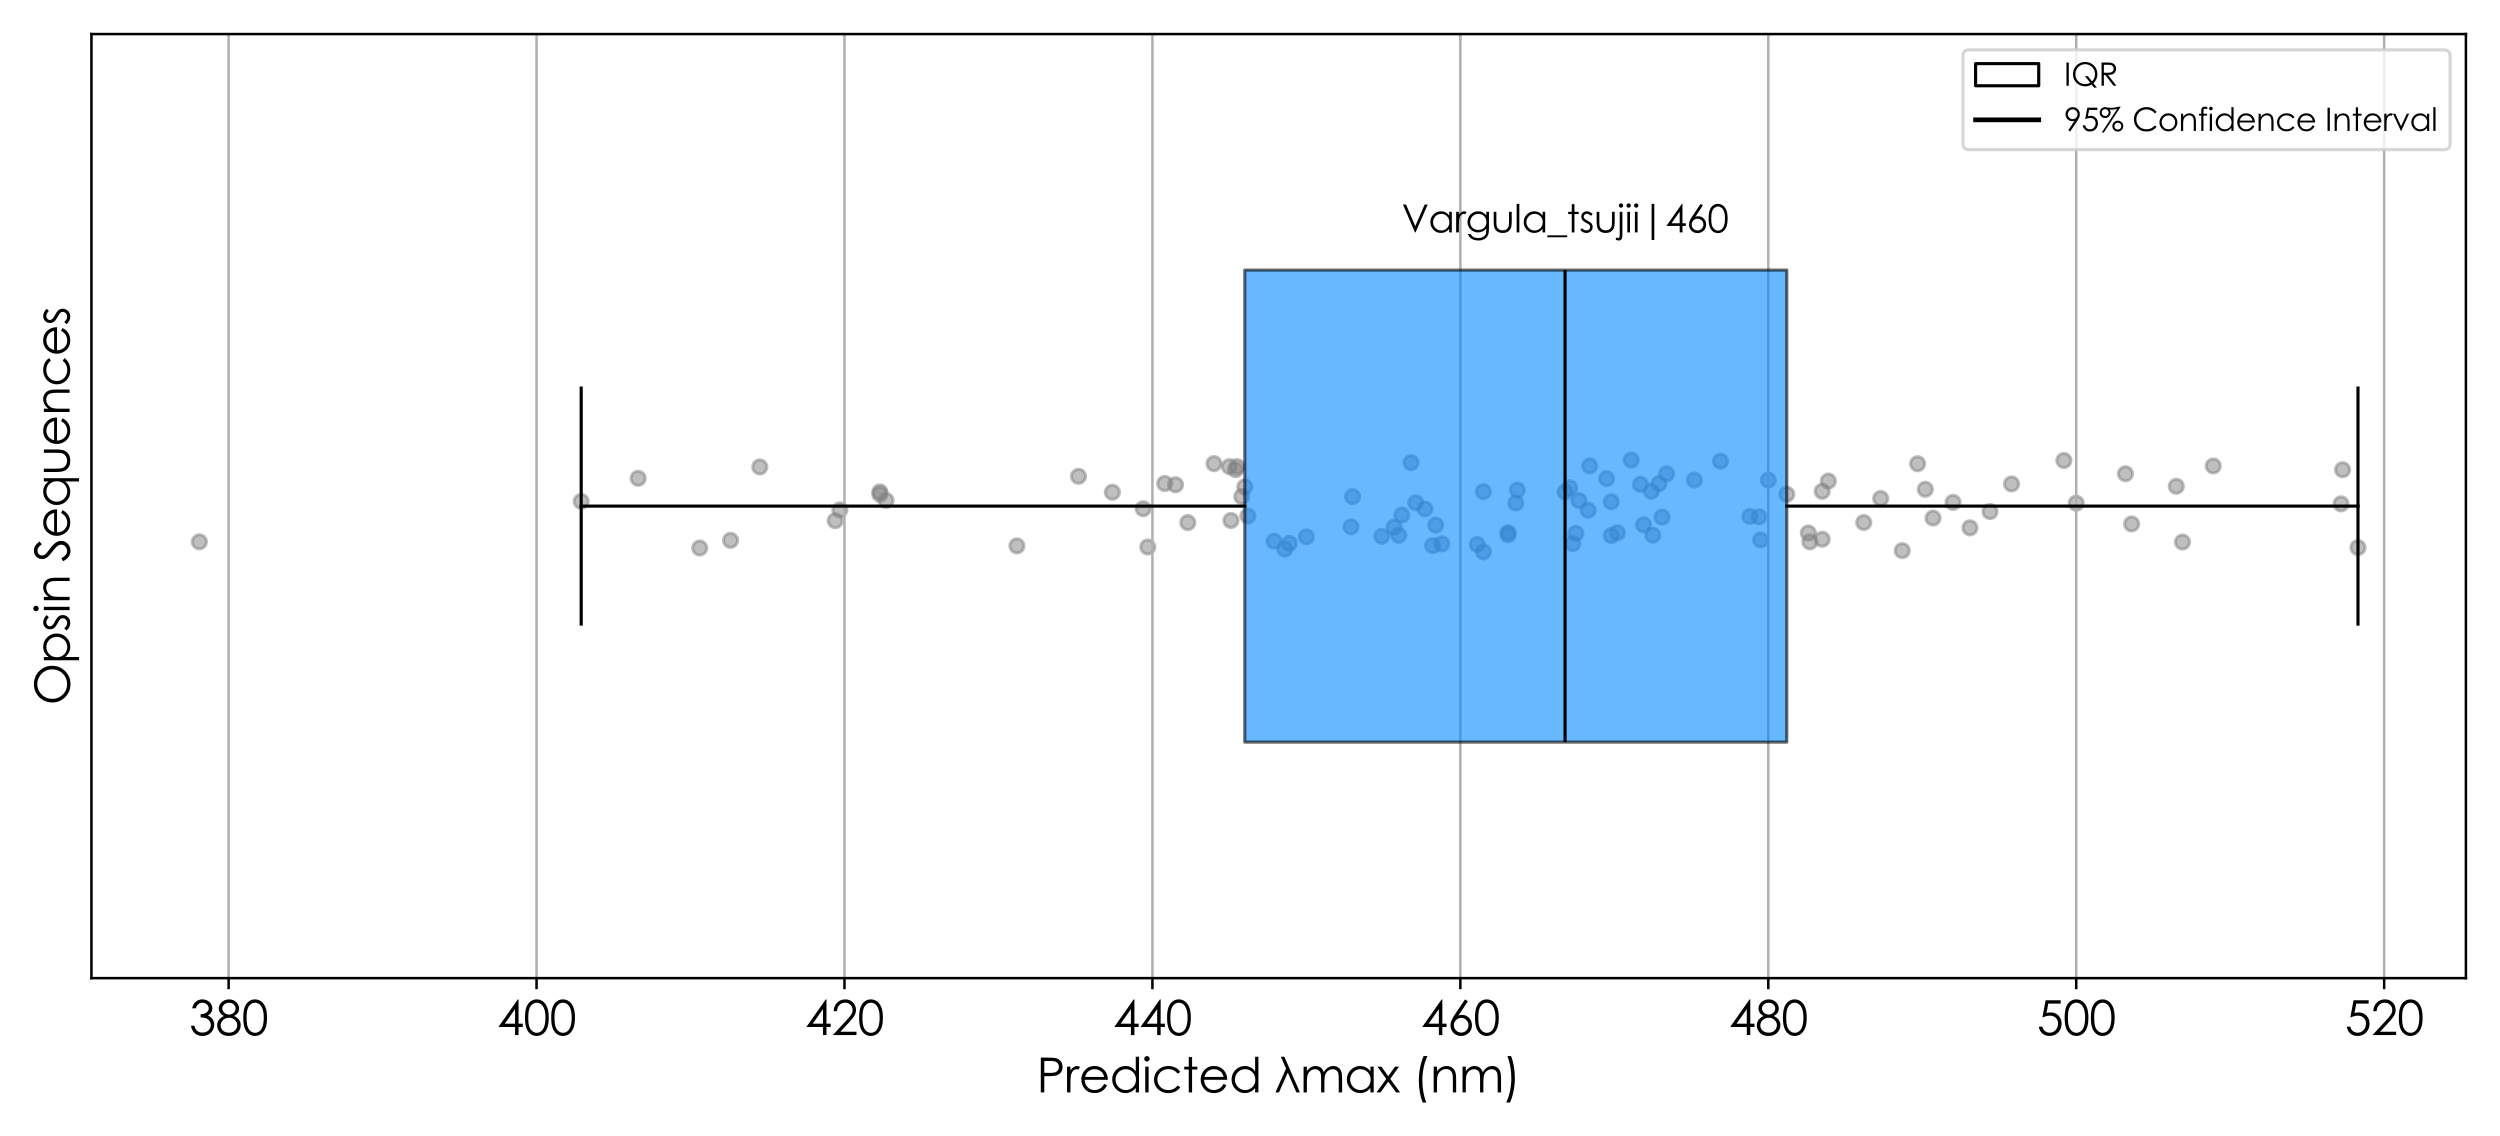 <?xml version="1.0" encoding="utf-8" standalone="no"?>
<!DOCTYPE svg PUBLIC "-//W3C//DTD SVG 1.1//EN"
  "http://www.w3.org/Graphics/SVG/1.1/DTD/svg11.dtd">
<svg xmlns:xlink="http://www.w3.org/1999/xlink" width="792pt" height="360pt" viewBox="0 0 792 360" xmlns="http://www.w3.org/2000/svg" version="1.1">
 <defs>
  <style type="text/css">*{stroke-linejoin: round; stroke-linecap: butt}</style>
 </defs>
 <g id="figure_1">
  <g id="patch_1">
   <path d="M 0 360 
L 792 360 
L 792 0 
L 0 0 
z
" style="fill: #ffffff"/>
  </g>
  <g id="axes_1">
   <g id="patch_2">
    <path d="M 28.966 309.869 
L 781.2 309.869 
L 781.2 10.8 
L 28.966 10.8 
z
" style="fill: #ffffff"/>
   </g>
   <g id="PathCollection_1">
    <defs>
     <path id="m28ca7187f5" d="M 0 2.236 
C 0.593 2.236 1.162 2 1.581 1.581 
C 2 1.162 2.236 0.593 2.236 0 
C 2.236 -0.593 2 -1.162 1.581 -1.581 
C 1.162 -2 0.593 -2.236 0 -2.236 
C -0.593 -2.236 -1.162 -2 -1.581 -1.581 
C -2 -1.162 -2.236 -0.593 -2.236 0 
C -2.236 0.593 -2 1.162 -1.581 1.581 
C -1.162 2 -0.593 2.236 0 2.236 
z
" style="stroke: #808080; stroke-opacity: 0.5"/>
    </defs>
    <g clip-path="url(#p2e4281f307)">
     <use xlink:href="#m28ca7187f5" x="389.962" y="164.888" style="fill: #808080; fill-opacity: 0.5; stroke: #808080; stroke-opacity: 0.5"/>
     <use xlink:href="#m28ca7187f5" x="394.352" y="154.257" style="fill: #808080; fill-opacity: 0.5; stroke: #808080; stroke-opacity: 0.5"/>
     <use xlink:href="#m28ca7187f5" x="391.425" y="148.776" style="fill: #808080; fill-opacity: 0.5; stroke: #808080; stroke-opacity: 0.5"/>
     <use xlink:href="#m28ca7187f5" x="376.305" y="165.565" style="fill: #808080; fill-opacity: 0.5; stroke: #808080; stroke-opacity: 0.5"/>
     <use xlink:href="#m28ca7187f5" x="523.122" y="155.655" style="fill: #808080; fill-opacity: 0.5; stroke: #808080; stroke-opacity: 0.5"/>
     <use xlink:href="#m28ca7187f5" x="675.306" y="165.976" style="fill: #808080; fill-opacity: 0.5; stroke: #808080; stroke-opacity: 0.5"/>
     <use xlink:href="#m28ca7187f5" x="557.266" y="163.722" style="fill: #808080; fill-opacity: 0.5; stroke: #808080; stroke-opacity: 0.5"/>
     <use xlink:href="#m28ca7187f5" x="545.072" y="146.113" style="fill: #808080; fill-opacity: 0.5; stroke: #808080; stroke-opacity: 0.5"/>
     <use xlink:href="#m28ca7187f5" x="498.246" y="172.232" style="fill: #808080; fill-opacity: 0.5; stroke: #808080; stroke-opacity: 0.5"/>
     <use xlink:href="#m28ca7187f5" x="469.956" y="174.826" style="fill: #808080; fill-opacity: 0.5; stroke: #808080; stroke-opacity: 0.5"/>
     <use xlink:href="#m28ca7187f5" x="512.392" y="168.78" style="fill: #808080; fill-opacity: 0.5; stroke: #808080; stroke-opacity: 0.5"/>
     <use xlink:href="#m28ca7187f5" x="503.124" y="161.671" style="fill: #808080; fill-opacity: 0.5; stroke: #808080; stroke-opacity: 0.5"/>
     <use xlink:href="#m28ca7187f5" x="554.34" y="163.609" style="fill: #808080; fill-opacity: 0.5; stroke: #808080; stroke-opacity: 0.5"/>
     <use xlink:href="#m28ca7187f5" x="520.684" y="166.232" style="fill: #808080; fill-opacity: 0.5; stroke: #808080; stroke-opacity: 0.5"/>
     <use xlink:href="#m28ca7187f5" x="363.623" y="173.279" style="fill: #808080; fill-opacity: 0.5; stroke: #808080; stroke-opacity: 0.5"/>
     <use xlink:href="#m28ca7187f5" x="495.807" y="155.84" style="fill: #808080; fill-opacity: 0.5; stroke: #808080; stroke-opacity: 0.5"/>
     <use xlink:href="#m28ca7187f5" x="500.197" y="158.568" style="fill: #808080; fill-opacity: 0.5; stroke: #808080; stroke-opacity: 0.5"/>
     <use xlink:href="#m28ca7187f5" x="221.682" y="173.604" style="fill: #808080; fill-opacity: 0.5; stroke: #808080; stroke-opacity: 0.5"/>
     <use xlink:href="#m28ca7187f5" x="280.702" y="158.54" style="fill: #808080; fill-opacity: 0.5; stroke: #808080; stroke-opacity: 0.5"/>
     <use xlink:href="#m28ca7187f5" x="413.863" y="170.065" style="fill: #808080; fill-opacity: 0.5; stroke: #808080; stroke-opacity: 0.5"/>
     <use xlink:href="#m28ca7187f5" x="741.642" y="159.626" style="fill: #808080; fill-opacity: 0.5; stroke: #808080; stroke-opacity: 0.5"/>
     <use xlink:href="#m28ca7187f5" x="395.327" y="163.46" style="fill: #808080; fill-opacity: 0.5; stroke: #808080; stroke-opacity: 0.5"/>
     <use xlink:href="#m28ca7187f5" x="577.265" y="170.835" style="fill: #808080; fill-opacity: 0.5; stroke: #808080; stroke-opacity: 0.5"/>
     <use xlink:href="#m28ca7187f5" x="630.431" y="162.057" style="fill: #808080; fill-opacity: 0.5; stroke: #808080; stroke-opacity: 0.5"/>
     <use xlink:href="#m28ca7187f5" x="516.781" y="145.764" style="fill: #808080; fill-opacity: 0.5; stroke: #808080; stroke-opacity: 0.5"/>
     <use xlink:href="#m28ca7187f5" x="448.494" y="159.271" style="fill: #808080; fill-opacity: 0.5; stroke: #808080; stroke-opacity: 0.5"/>
     <use xlink:href="#m28ca7187f5" x="240.705" y="147.918" style="fill: #808080; fill-opacity: 0.5; stroke: #808080; stroke-opacity: 0.5"/>
     <use xlink:href="#m28ca7187f5" x="691.402" y="171.723" style="fill: #808080; fill-opacity: 0.5; stroke: #808080; stroke-opacity: 0.5"/>
     <use xlink:href="#m28ca7187f5" x="469.956" y="155.745" style="fill: #808080; fill-opacity: 0.5; stroke: #808080; stroke-opacity: 0.5"/>
     <use xlink:href="#m28ca7187f5" x="573.362" y="171.65" style="fill: #808080; fill-opacity: 0.5; stroke: #808080; stroke-opacity: 0.5"/>
     <use xlink:href="#m28ca7187f5" x="362.159" y="161.167" style="fill: #808080; fill-opacity: 0.5; stroke: #808080; stroke-opacity: 0.5"/>
     <use xlink:href="#m28ca7187f5" x="612.384" y="164.117" style="fill: #808080; fill-opacity: 0.5; stroke: #808080; stroke-opacity: 0.5"/>
     <use xlink:href="#m28ca7187f5" x="510.44" y="158.95" style="fill: #808080; fill-opacity: 0.5; stroke: #808080; stroke-opacity: 0.5"/>
     <use xlink:href="#m28ca7187f5" x="499.222" y="168.964" style="fill: #808080; fill-opacity: 0.5; stroke: #808080; stroke-opacity: 0.5"/>
     <use xlink:href="#m28ca7187f5" x="497.271" y="154.518" style="fill: #808080; fill-opacity: 0.5; stroke: #808080; stroke-opacity: 0.5"/>
     <use xlink:href="#m28ca7187f5" x="184.124" y="158.859" style="fill: #808080; fill-opacity: 0.5; stroke: #808080; stroke-opacity: 0.5"/>
     <use xlink:href="#m28ca7187f5" x="368.988" y="153.169" style="fill: #808080; fill-opacity: 0.5; stroke: #808080; stroke-opacity: 0.5"/>
     <use xlink:href="#m28ca7187f5" x="278.751" y="155.832" style="fill: #808080; fill-opacity: 0.5; stroke: #808080; stroke-opacity: 0.5"/>
     <use xlink:href="#m28ca7187f5" x="579.216" y="152.405" style="fill: #808080; fill-opacity: 0.5; stroke: #808080; stroke-opacity: 0.5"/>
     <use xlink:href="#m28ca7187f5" x="393.376" y="157.307" style="fill: #808080; fill-opacity: 0.5; stroke: #808080; stroke-opacity: 0.5"/>
     <use xlink:href="#m28ca7187f5" x="508.977" y="151.631" style="fill: #808080; fill-opacity: 0.5; stroke: #808080; stroke-opacity: 0.5"/>
     <use xlink:href="#m28ca7187f5" x="590.434" y="165.529" style="fill: #808080; fill-opacity: 0.5; stroke: #808080; stroke-opacity: 0.5"/>
     <use xlink:href="#m28ca7187f5" x="618.725" y="159.152" style="fill: #808080; fill-opacity: 0.5; stroke: #808080; stroke-opacity: 0.5"/>
     <use xlink:href="#m28ca7187f5" x="602.628" y="174.44" style="fill: #808080; fill-opacity: 0.5; stroke: #808080; stroke-opacity: 0.5"/>
     <use xlink:href="#m28ca7187f5" x="477.76" y="168.721" style="fill: #808080; fill-opacity: 0.5; stroke: #808080; stroke-opacity: 0.5"/>
     <use xlink:href="#m28ca7187f5" x="441.665" y="166.997" style="fill: #808080; fill-opacity: 0.5; stroke: #808080; stroke-opacity: 0.5"/>
     <use xlink:href="#m28ca7187f5" x="264.606" y="164.961" style="fill: #808080; fill-opacity: 0.5; stroke: #808080; stroke-opacity: 0.5"/>
     <use xlink:href="#m28ca7187f5" x="657.746" y="159.404" style="fill: #808080; fill-opacity: 0.5; stroke: #808080; stroke-opacity: 0.5"/>
     <use xlink:href="#m28ca7187f5" x="609.945" y="155.012" style="fill: #808080; fill-opacity: 0.5; stroke: #808080; stroke-opacity: 0.5"/>
     <use xlink:href="#m28ca7187f5" x="747.008" y="173.476" style="fill: #808080; fill-opacity: 0.5; stroke: #808080; stroke-opacity: 0.5"/>
     <use xlink:href="#m28ca7187f5" x="637.26" y="153.306" style="fill: #808080; fill-opacity: 0.5; stroke: #808080; stroke-opacity: 0.5"/>
     <use xlink:href="#m28ca7187f5" x="577.265" y="155.653" style="fill: #808080; fill-opacity: 0.5; stroke: #808080; stroke-opacity: 0.5"/>
     <use xlink:href="#m28ca7187f5" x="408.497" y="172.145" style="fill: #808080; fill-opacity: 0.5; stroke: #808080; stroke-opacity: 0.5"/>
     <use xlink:href="#m28ca7187f5" x="372.402" y="153.572" style="fill: #808080; fill-opacity: 0.5; stroke: #808080; stroke-opacity: 0.5"/>
     <use xlink:href="#m28ca7187f5" x="525.561" y="153.232" style="fill: #808080; fill-opacity: 0.5; stroke: #808080; stroke-opacity: 0.5"/>
     <use xlink:href="#m28ca7187f5" x="510.44" y="169.647" style="fill: #808080; fill-opacity: 0.5; stroke: #808080; stroke-opacity: 0.5"/>
     <use xlink:href="#m28ca7187f5" x="384.597" y="146.881" style="fill: #808080; fill-opacity: 0.5; stroke: #808080; stroke-opacity: 0.5"/>
     <use xlink:href="#m28ca7187f5" x="389.474" y="147.827" style="fill: #808080; fill-opacity: 0.5; stroke: #808080; stroke-opacity: 0.5"/>
     <use xlink:href="#m28ca7187f5" x="407.034" y="173.968" style="fill: #808080; fill-opacity: 0.5; stroke: #808080; stroke-opacity: 0.5"/>
     <use xlink:href="#m28ca7187f5" x="560.193" y="152.101" style="fill: #808080; fill-opacity: 0.5; stroke: #808080; stroke-opacity: 0.5"/>
     <use xlink:href="#m28ca7187f5" x="477.76" y="169.431" style="fill: #808080; fill-opacity: 0.5; stroke: #808080; stroke-opacity: 0.5"/>
     <use xlink:href="#m28ca7187f5" x="266.069" y="161.519" style="fill: #808080; fill-opacity: 0.5; stroke: #808080; stroke-opacity: 0.5"/>
     <use xlink:href="#m28ca7187f5" x="595.8" y="157.924" style="fill: #808080; fill-opacity: 0.5; stroke: #808080; stroke-opacity: 0.5"/>
     <use xlink:href="#m28ca7187f5" x="480.199" y="159.389" style="fill: #808080; fill-opacity: 0.5; stroke: #808080; stroke-opacity: 0.5"/>
     <use xlink:href="#m28ca7187f5" x="607.506" y="146.916" style="fill: #808080; fill-opacity: 0.5; stroke: #808080; stroke-opacity: 0.5"/>
     <use xlink:href="#m28ca7187f5" x="572.875" y="168.845" style="fill: #808080; fill-opacity: 0.5; stroke: #808080; stroke-opacity: 0.5"/>
     <use xlink:href="#m28ca7187f5" x="523.61" y="169.557" style="fill: #808080; fill-opacity: 0.5; stroke: #808080; stroke-opacity: 0.5"/>
     <use xlink:href="#m28ca7187f5" x="451.421" y="161.225" style="fill: #808080; fill-opacity: 0.5; stroke: #808080; stroke-opacity: 0.5"/>
     <use xlink:href="#m28ca7187f5" x="742.13" y="148.804" style="fill: #808080; fill-opacity: 0.5; stroke: #808080; stroke-opacity: 0.5"/>
     <use xlink:href="#m28ca7187f5" x="653.844" y="145.881" style="fill: #808080; fill-opacity: 0.5; stroke: #808080; stroke-opacity: 0.5"/>
     <use xlink:href="#m28ca7187f5" x="480.687" y="155.244" style="fill: #808080; fill-opacity: 0.5; stroke: #808080; stroke-opacity: 0.5"/>
     <use xlink:href="#m28ca7187f5" x="443.129" y="169.607" style="fill: #808080; fill-opacity: 0.5; stroke: #808080; stroke-opacity: 0.5"/>
     <use xlink:href="#m28ca7187f5" x="231.438" y="171.183" style="fill: #808080; fill-opacity: 0.5; stroke: #808080; stroke-opacity: 0.5"/>
     <use xlink:href="#m28ca7187f5" x="456.786" y="172.292" style="fill: #808080; fill-opacity: 0.5; stroke: #808080; stroke-opacity: 0.5"/>
     <use xlink:href="#m28ca7187f5" x="536.78" y="152.092" style="fill: #808080; fill-opacity: 0.5; stroke: #808080; stroke-opacity: 0.5"/>
     <use xlink:href="#m28ca7187f5" x="566.046" y="156.574" style="fill: #808080; fill-opacity: 0.5; stroke: #808080; stroke-opacity: 0.5"/>
     <use xlink:href="#m28ca7187f5" x="352.404" y="155.941" style="fill: #808080; fill-opacity: 0.5; stroke: #808080; stroke-opacity: 0.5"/>
     <use xlink:href="#m28ca7187f5" x="444.104" y="163.176" style="fill: #808080; fill-opacity: 0.5; stroke: #808080; stroke-opacity: 0.5"/>
     <use xlink:href="#m28ca7187f5" x="341.673" y="150.898" style="fill: #808080; fill-opacity: 0.5; stroke: #808080; stroke-opacity: 0.5"/>
     <use xlink:href="#m28ca7187f5" x="63.158" y="171.642" style="fill: #808080; fill-opacity: 0.5; stroke: #808080; stroke-opacity: 0.5"/>
     <use xlink:href="#m28ca7187f5" x="322.162" y="172.931" style="fill: #808080; fill-opacity: 0.5; stroke: #808080; stroke-opacity: 0.5"/>
     <use xlink:href="#m28ca7187f5" x="454.835" y="166.339" style="fill: #808080; fill-opacity: 0.5; stroke: #808080; stroke-opacity: 0.5"/>
     <use xlink:href="#m28ca7187f5" x="447.031" y="146.55" style="fill: #808080; fill-opacity: 0.5; stroke: #808080; stroke-opacity: 0.5"/>
     <use xlink:href="#m28ca7187f5" x="503.612" y="147.586" style="fill: #808080; fill-opacity: 0.5; stroke: #808080; stroke-opacity: 0.5"/>
     <use xlink:href="#m28ca7187f5" x="202.172" y="151.53" style="fill: #808080; fill-opacity: 0.5; stroke: #808080; stroke-opacity: 0.5"/>
     <use xlink:href="#m28ca7187f5" x="403.62" y="171.456" style="fill: #808080; fill-opacity: 0.5; stroke: #808080; stroke-opacity: 0.5"/>
     <use xlink:href="#m28ca7187f5" x="278.751" y="156.6" style="fill: #808080; fill-opacity: 0.5; stroke: #808080; stroke-opacity: 0.5"/>
     <use xlink:href="#m28ca7187f5" x="437.763" y="169.911" style="fill: #808080; fill-opacity: 0.5; stroke: #808080; stroke-opacity: 0.5"/>
     <use xlink:href="#m28ca7187f5" x="701.157" y="147.614" style="fill: #808080; fill-opacity: 0.5; stroke: #808080; stroke-opacity: 0.5"/>
     <use xlink:href="#m28ca7187f5" x="526.537" y="163.827" style="fill: #808080; fill-opacity: 0.5; stroke: #808080; stroke-opacity: 0.5"/>
     <use xlink:href="#m28ca7187f5" x="624.09" y="167.222" style="fill: #808080; fill-opacity: 0.5; stroke: #808080; stroke-opacity: 0.5"/>
     <use xlink:href="#m28ca7187f5" x="689.451" y="154.054" style="fill: #808080; fill-opacity: 0.5; stroke: #808080; stroke-opacity: 0.5"/>
     <use xlink:href="#m28ca7187f5" x="673.355" y="150.085" style="fill: #808080; fill-opacity: 0.5; stroke: #808080; stroke-opacity: 0.5"/>
     <use xlink:href="#m28ca7187f5" x="453.86" y="172.875" style="fill: #808080; fill-opacity: 0.5; stroke: #808080; stroke-opacity: 0.5"/>
     <use xlink:href="#m28ca7187f5" x="557.754" y="171.063" style="fill: #808080; fill-opacity: 0.5; stroke: #808080; stroke-opacity: 0.5"/>
     <use xlink:href="#m28ca7187f5" x="428.008" y="166.915" style="fill: #808080; fill-opacity: 0.5; stroke: #808080; stroke-opacity: 0.5"/>
     <use xlink:href="#m28ca7187f5" x="468.005" y="172.499" style="fill: #808080; fill-opacity: 0.5; stroke: #808080; stroke-opacity: 0.5"/>
     <use xlink:href="#m28ca7187f5" x="428.496" y="157.331" style="fill: #808080; fill-opacity: 0.5; stroke: #808080; stroke-opacity: 0.5"/>
     <use xlink:href="#m28ca7187f5" x="391.913" y="147.818" style="fill: #808080; fill-opacity: 0.5; stroke: #808080; stroke-opacity: 0.5"/>
     <use xlink:href="#m28ca7187f5" x="528" y="150.087" style="fill: #808080; fill-opacity: 0.5; stroke: #808080; stroke-opacity: 0.5"/>
     <use xlink:href="#m28ca7187f5" x="519.708" y="153.443" style="fill: #808080; fill-opacity: 0.5; stroke: #808080; stroke-opacity: 0.5"/>
    </g>
   </g>
   <g id="matplotlib.axis_1">
    <g id="xtick_1">
     <g id="line2d_1">
      <path d="M 72.426 309.869 
L 72.426 10.8 
" clip-path="url(#p2e4281f307)" style="fill: none; stroke: #b0b0b0; stroke-width: 0.8; stroke-linecap: square"/>
     </g>
     <g id="line2d_2">
      <defs>
       <path id="m4ca0623531" d="M 0 0 
L 0 3.5 
" style="stroke: #000000; stroke-width: 0.8"/>
      </defs>
      <g>
       <use xlink:href="#m4ca0623531" x="72.426" y="309.869" style="stroke: #000000; stroke-width: 0.8"/>
      </g>
     </g>
     <g id="text_1">
      <!-- 380 -->
      <g transform="translate(59.956 327.915) scale(0.15 -0.15)">
       <defs>
        <path id="CenturyGothic-33" d="M 847 3531 
L 378 3531 
Q 506 4100 868 4406 
Q 1231 4713 1725 4713 
Q 2084 4713 2395 4548 
Q 2706 4384 2876 4106 
Q 3047 3828 3047 3525 
Q 3047 2931 2456 2584 
Q 2788 2450 3000 2191 
Q 3300 1825 3300 1372 
Q 3300 981 3094 626 
Q 2888 272 2531 78 
Q 2175 -116 1734 -116 
Q 1141 -116 744 226 
Q 347 569 225 1231 
L 675 1231 
Q 794 784 1016 584 
Q 1300 331 1741 331 
Q 2241 331 2544 631 
Q 2847 931 2847 1334 
Q 2847 1603 2695 1837 
Q 2544 2072 2289 2190 
Q 2034 2309 1500 2338 
L 1500 2759 
Q 1816 2759 2075 2870 
Q 2334 2981 2451 3153 
Q 2569 3325 2569 3528 
Q 2569 3828 2330 4047 
Q 2091 4266 1725 4266 
Q 1428 4266 1212 4098 
Q 997 3931 847 3531 
z
" transform="scale(0.016)"/>
        <path id="CenturyGothic-38" d="M 2459 2522 
Q 2925 2291 3126 1994 
Q 3328 1697 3328 1319 
Q 3328 788 2981 381 
Q 2556 -116 1766 -116 
Q 1003 -116 609 320 
Q 216 756 216 1281 
Q 216 1666 422 1973 
Q 628 2281 1109 2522 
Q 772 2697 603 2956 
Q 434 3216 434 3513 
Q 434 3813 614 4098 
Q 794 4384 1111 4548 
Q 1428 4713 1797 4713 
Q 2156 4713 2462 4547 
Q 2769 4381 2942 4097 
Q 3116 3813 3116 3500 
Q 3116 3188 2952 2944 
Q 2788 2700 2459 2522 
z
M 1775 4266 
Q 1397 4266 1148 4042 
Q 900 3819 900 3509 
Q 900 3203 1167 2954 
Q 1434 2706 1791 2706 
Q 2019 2706 2222 2818 
Q 2425 2931 2539 3126 
Q 2653 3322 2653 3519 
Q 2653 3797 2428 4031 
Q 2203 4266 1775 4266 
z
M 1797 2291 
Q 1322 2291 1000 1983 
Q 678 1675 678 1266 
Q 678 1013 815 788 
Q 953 563 1200 441 
Q 1447 319 1772 319 
Q 2275 319 2572 616 
Q 2869 913 2869 1309 
Q 2869 1694 2555 1992 
Q 2241 2291 1797 2291 
z
" transform="scale(0.016)"/>
        <path id="CenturyGothic-30" d="M 203 2297 
Q 203 3206 398 3703 
Q 594 4200 950 4456 
Q 1306 4713 1747 4713 
Q 2194 4713 2556 4455 
Q 2919 4197 3130 3681 
Q 3341 3166 3341 2297 
Q 3341 1431 3133 918 
Q 2925 406 2559 145 
Q 2194 -116 1747 -116 
Q 1306 -116 953 137 
Q 600 391 401 892 
Q 203 1394 203 2297 
z
M 638 2288 
Q 638 1509 777 1111 
Q 916 713 1187 506 
Q 1459 300 1763 300 
Q 2069 300 2334 501 
Q 2600 703 2738 1106 
Q 2909 1597 2909 2288 
Q 2909 2981 2756 3423 
Q 2603 3866 2333 4070 
Q 2063 4275 1763 4275 
Q 1456 4275 1187 4070 
Q 919 3866 778 3467 
Q 638 3069 638 2288 
z
" transform="scale(0.016)"/>
       </defs>
       <use xlink:href="#CenturyGothic-33"/>
       <use xlink:href="#CenturyGothic-38" x="55.42"/>
       <use xlink:href="#CenturyGothic-30" x="110.84"/>
      </g>
     </g>
    </g>
    <g id="xtick_2">
     <g id="line2d_3">
      <path d="M 169.979 309.869 
L 169.979 10.8 
" clip-path="url(#p2e4281f307)" style="fill: none; stroke: #b0b0b0; stroke-width: 0.8; stroke-linecap: square"/>
     </g>
     <g id="line2d_4">
      <g>
       <use xlink:href="#m4ca0623531" x="169.979" y="309.869" style="stroke: #000000; stroke-width: 0.8"/>
      </g>
     </g>
     <g id="text_2">
      <!-- 400 -->
      <g transform="translate(157.509 327.915) scale(0.15 -0.15)">
       <defs>
        <path id="CenturyGothic-34" d="M 2725 4713 
L 2819 4713 
L 2819 1509 
L 3375 1509 
L 3375 1069 
L 2819 1069 
L 2819 0 
L 2359 0 
L 2359 1069 
L 163 1069 
L 2725 4713 
z
M 2359 1509 
L 2359 3425 
L 1006 1509 
L 2359 1509 
z
" transform="scale(0.016)"/>
       </defs>
       <use xlink:href="#CenturyGothic-34"/>
       <use xlink:href="#CenturyGothic-30" x="55.42"/>
       <use xlink:href="#CenturyGothic-30" x="110.84"/>
      </g>
     </g>
    </g>
    <g id="xtick_3">
     <g id="line2d_5">
      <path d="M 267.532 309.869 
L 267.532 10.8 
" clip-path="url(#p2e4281f307)" style="fill: none; stroke: #b0b0b0; stroke-width: 0.8; stroke-linecap: square"/>
     </g>
     <g id="line2d_6">
      <g>
       <use xlink:href="#m4ca0623531" x="267.532" y="309.869" style="stroke: #000000; stroke-width: 0.8"/>
      </g>
     </g>
     <g id="text_3">
      <!-- 420 -->
      <g transform="translate(255.063 327.915) scale(0.15 -0.15)">
       <defs>
        <path id="CenturyGothic-32" d="M 741 3156 
L 300 3156 
Q 319 3838 755 4275 
Q 1191 4713 1831 4713 
Q 2466 4713 2858 4303 
Q 3250 3894 3250 3338 
Q 3250 2947 3062 2605 
Q 2875 2263 2334 1678 
L 1191 444 
L 3313 444 
L 3313 0 
L 191 0 
L 1947 1897 
Q 2481 2469 2642 2745 
Q 2803 3022 2803 3328 
Q 2803 3716 2514 3995 
Q 2225 4275 1806 4275 
Q 1366 4275 1073 3981 
Q 781 3688 741 3156 
z
" transform="scale(0.016)"/>
       </defs>
       <use xlink:href="#CenturyGothic-34"/>
       <use xlink:href="#CenturyGothic-32" x="55.42"/>
       <use xlink:href="#CenturyGothic-30" x="110.84"/>
      </g>
     </g>
    </g>
    <g id="xtick_4">
     <g id="line2d_7">
      <path d="M 365.086 309.869 
L 365.086 10.8 
" clip-path="url(#p2e4281f307)" style="fill: none; stroke: #b0b0b0; stroke-width: 0.8; stroke-linecap: square"/>
     </g>
     <g id="line2d_8">
      <g>
       <use xlink:href="#m4ca0623531" x="365.086" y="309.869" style="stroke: #000000; stroke-width: 0.8"/>
      </g>
     </g>
     <g id="text_4">
      <!-- 440 -->
      <g transform="translate(352.616 327.915) scale(0.15 -0.15)">
       <use xlink:href="#CenturyGothic-34"/>
       <use xlink:href="#CenturyGothic-34" x="55.42"/>
       <use xlink:href="#CenturyGothic-30" x="110.84"/>
      </g>
     </g>
    </g>
    <g id="xtick_5">
     <g id="line2d_9">
      <path d="M 462.639 309.869 
L 462.639 10.8 
" clip-path="url(#p2e4281f307)" style="fill: none; stroke: #b0b0b0; stroke-width: 0.8; stroke-linecap: square"/>
     </g>
     <g id="line2d_10">
      <g>
       <use xlink:href="#m4ca0623531" x="462.639" y="309.869" style="stroke: #000000; stroke-width: 0.8"/>
      </g>
     </g>
     <g id="text_5">
      <!-- 460 -->
      <g transform="translate(450.169 327.915) scale(0.15 -0.15)">
       <defs>
        <path id="CenturyGothic-36" d="M 2347 4713 
L 2725 4466 
L 1484 2584 
Q 1734 2669 1953 2669 
Q 2500 2669 2881 2273 
Q 3263 1878 3263 1300 
Q 3263 903 3078 583 
Q 2894 263 2555 73 
Q 2216 -116 1825 -116 
Q 1447 -116 1123 67 
Q 800 250 615 581 
Q 431 913 431 1291 
Q 431 1572 545 1883 
Q 659 2194 953 2631 
L 2347 4713 
z
M 1844 2266 
Q 1444 2266 1161 1983 
Q 878 1700 878 1297 
Q 878 897 1161 614 
Q 1444 331 1844 331 
Q 2244 331 2526 614 
Q 2809 897 2809 1297 
Q 2809 1700 2526 1983 
Q 2244 2266 1844 2266 
z
" transform="scale(0.016)"/>
       </defs>
       <use xlink:href="#CenturyGothic-34"/>
       <use xlink:href="#CenturyGothic-36" x="55.42"/>
       <use xlink:href="#CenturyGothic-30" x="110.84"/>
      </g>
     </g>
    </g>
    <g id="xtick_6">
     <g id="line2d_11">
      <path d="M 560.193 309.869 
L 560.193 10.8 
" clip-path="url(#p2e4281f307)" style="fill: none; stroke: #b0b0b0; stroke-width: 0.8; stroke-linecap: square"/>
     </g>
     <g id="line2d_12">
      <g>
       <use xlink:href="#m4ca0623531" x="560.193" y="309.869" style="stroke: #000000; stroke-width: 0.8"/>
      </g>
     </g>
     <g id="text_6">
      <!-- 480 -->
      <g transform="translate(547.723 327.915) scale(0.15 -0.15)">
       <use xlink:href="#CenturyGothic-34"/>
       <use xlink:href="#CenturyGothic-38" x="55.42"/>
       <use xlink:href="#CenturyGothic-30" x="110.84"/>
      </g>
     </g>
    </g>
    <g id="xtick_7">
     <g id="line2d_13">
      <path d="M 657.746 309.869 
L 657.746 10.8 
" clip-path="url(#p2e4281f307)" style="fill: none; stroke: #b0b0b0; stroke-width: 0.8; stroke-linecap: square"/>
     </g>
     <g id="line2d_14">
      <g>
       <use xlink:href="#m4ca0623531" x="657.746" y="309.869" style="stroke: #000000; stroke-width: 0.8"/>
      </g>
     </g>
     <g id="text_7">
      <!-- 500 -->
      <g transform="translate(645.276 327.915) scale(0.15 -0.15)">
       <defs>
        <path id="CenturyGothic-35" d="M 3147 4597 
L 3147 4159 
L 1509 4159 
L 1281 2906 
Q 1581 2994 1822 2994 
Q 2450 2994 2858 2573 
Q 3266 2153 3266 1497 
Q 3266 1044 3056 666 
Q 2847 288 2489 86 
Q 2131 -116 1663 -116 
Q 1103 -116 718 226 
Q 334 569 259 1113 
L 731 1113 
Q 784 847 911 681 
Q 1038 516 1248 414 
Q 1459 313 1691 313 
Q 2144 313 2469 656 
Q 2794 1000 2794 1516 
Q 2794 1981 2500 2272 
Q 2206 2563 1716 2563 
Q 1309 2563 731 2316 
L 1156 4597 
L 3147 4597 
z
" transform="scale(0.016)"/>
       </defs>
       <use xlink:href="#CenturyGothic-35"/>
       <use xlink:href="#CenturyGothic-30" x="55.42"/>
       <use xlink:href="#CenturyGothic-30" x="110.84"/>
      </g>
     </g>
    </g>
    <g id="xtick_8">
     <g id="line2d_15">
      <path d="M 755.3 309.869 
L 755.3 10.8 
" clip-path="url(#p2e4281f307)" style="fill: none; stroke: #b0b0b0; stroke-width: 0.8; stroke-linecap: square"/>
     </g>
     <g id="line2d_16">
      <g>
       <use xlink:href="#m4ca0623531" x="755.3" y="309.869" style="stroke: #000000; stroke-width: 0.8"/>
      </g>
     </g>
     <g id="text_8">
      <!-- 520 -->
      <g transform="translate(742.83 327.915) scale(0.15 -0.15)">
       <use xlink:href="#CenturyGothic-35"/>
       <use xlink:href="#CenturyGothic-32" x="55.42"/>
       <use xlink:href="#CenturyGothic-30" x="110.84"/>
      </g>
     </g>
    </g>
    <g id="text_9">
     <!-- Predicted λmax (nm) -->
     <g transform="translate(328.391 346.08) scale(0.15 -0.15)">
      <defs>
       <path id="CenturyGothic-50" d="M 556 4597 
L 1472 4597 
Q 2259 4597 2534 4528 
Q 2928 4431 3178 4129 
Q 3428 3828 3428 3372 
Q 3428 2913 3184 2614 
Q 2941 2316 2513 2213 
Q 2200 2138 1344 2138 
L 1016 2138 
L 1016 0 
L 556 0 
L 556 4597 
z
M 1016 4150 
L 1016 2588 
L 1794 2578 
Q 2266 2578 2484 2664 
Q 2703 2750 2828 2942 
Q 2953 3134 2953 3372 
Q 2953 3603 2828 3795 
Q 2703 3988 2498 4069 
Q 2294 4150 1828 4150 
L 1016 4150 
z
" transform="scale(0.016)"/>
       <path id="CenturyGothic-72" d="M 322 3400 
L 769 3400 
L 769 2903 
Q 969 3197 1191 3342 
Q 1413 3488 1653 3488 
Q 1834 3488 2041 3372 
L 1813 3003 
Q 1675 3063 1581 3063 
Q 1363 3063 1159 2883 
Q 956 2703 850 2325 
Q 769 2034 769 1150 
L 769 0 
L 322 0 
L 322 3400 
z
" transform="scale(0.016)"/>
       <path id="CenturyGothic-65" d="M 3350 1128 
L 3719 934 
Q 3538 578 3300 359 
Q 3063 141 2766 26 
Q 2469 -88 2094 -88 
Q 1263 -88 794 457 
Q 325 1003 325 1691 
Q 325 2338 722 2844 
Q 1225 3488 2069 3488 
Q 2938 3488 3456 2828 
Q 3825 2363 3831 1666 
L 775 1666 
Q 788 1072 1153 692 
Q 1519 313 2056 313 
Q 2316 313 2561 403 
Q 2806 494 2978 644 
Q 3150 794 3350 1128 
z
M 3350 2044 
Q 3263 2394 3095 2603 
Q 2928 2813 2653 2941 
Q 2378 3069 2075 3069 
Q 1575 3069 1216 2747 
Q 953 2513 819 2044 
L 3350 2044 
z
" transform="scale(0.016)"/>
       <path id="CenturyGothic-64" d="M 3881 4713 
L 3881 0 
L 3450 0 
L 3450 584 
Q 3175 250 2833 81 
Q 2491 -88 2084 -88 
Q 1363 -88 852 435 
Q 341 959 341 1709 
Q 341 2444 856 2966 
Q 1372 3488 2097 3488 
Q 2516 3488 2855 3309 
Q 3194 3131 3450 2775 
L 3450 4713 
L 3881 4713 
z
M 2131 3066 
Q 1766 3066 1456 2886 
Q 1147 2706 964 2381 
Q 781 2056 781 1694 
Q 781 1334 965 1006 
Q 1150 678 1461 495 
Q 1772 313 2128 313 
Q 2488 313 2809 494 
Q 3131 675 3304 984 
Q 3478 1294 3478 1681 
Q 3478 2272 3089 2669 
Q 2700 3066 2131 3066 
z
" transform="scale(0.016)"/>
       <path id="CenturyGothic-69" d="M 641 4800 
Q 791 4800 897 4694 
Q 1003 4588 1003 4438 
Q 1003 4291 897 4184 
Q 791 4078 641 4078 
Q 494 4078 387 4184 
Q 281 4291 281 4438 
Q 281 4588 387 4694 
Q 494 4800 641 4800 
z
M 422 3400 
L 863 3400 
L 863 0 
L 422 0 
L 422 3400 
z
" transform="scale(0.016)"/>
       <path id="CenturyGothic-63" d="M 3788 2694 
L 3441 2478 
Q 2991 3075 2213 3075 
Q 1591 3075 1180 2675 
Q 769 2275 769 1703 
Q 769 1331 958 1003 
Q 1147 675 1476 494 
Q 1806 313 2216 313 
Q 2966 313 3441 909 
L 3788 681 
Q 3544 316 3133 114 
Q 2722 -88 2197 -88 
Q 1391 -88 859 425 
Q 328 938 328 1672 
Q 328 2166 576 2589 
Q 825 3013 1259 3250 
Q 1694 3488 2231 3488 
Q 2569 3488 2883 3384 
Q 3197 3281 3415 3115 
Q 3634 2950 3788 2694 
z
" transform="scale(0.016)"/>
       <path id="CenturyGothic-74" d="M 869 4663 
L 1309 4663 
L 1309 3400 
L 2003 3400 
L 2003 3025 
L 1309 3025 
L 1309 0 
L 869 0 
L 869 3025 
L 272 3025 
L 272 3400 
L 869 3400 
L 869 4663 
z
" transform="scale(0.016)"/>
       <path id="CenturyGothic-20" transform="scale(0.016)"/>
       <path id="CenturyGothic-3bb" d="M 3353 0 
L 2888 0 
L 1753 2619 
L 584 0 
L 122 0 
L 1519 3144 
L 831 4713 
L 1294 4713 
L 3353 0 
z
" transform="scale(0.016)"/>
       <path id="CenturyGothic-6d" d="M 484 3400 
L 919 3400 
L 919 2813 
Q 1147 3138 1388 3288 
Q 1719 3488 2084 3488 
Q 2331 3488 2553 3391 
Q 2775 3294 2915 3133 
Q 3056 2972 3159 2672 
Q 3378 3072 3706 3280 
Q 4034 3488 4413 3488 
Q 4766 3488 5036 3309 
Q 5306 3131 5437 2812 
Q 5569 2494 5569 1856 
L 5569 0 
L 5122 0 
L 5122 1856 
Q 5122 2403 5044 2608 
Q 4966 2813 4777 2938 
Q 4588 3063 4325 3063 
Q 4006 3063 3742 2875 
Q 3478 2688 3356 2375 
Q 3234 2063 3234 1331 
L 3234 0 
L 2800 0 
L 2800 1741 
Q 2800 2356 2723 2576 
Q 2647 2797 2456 2930 
Q 2266 3063 2003 3063 
Q 1700 3063 1436 2880 
Q 1172 2697 1045 2387 
Q 919 2078 919 1441 
L 919 0 
L 484 0 
L 484 3400 
z
" transform="scale(0.016)"/>
       <path id="CenturyGothic-61" d="M 3875 3400 
L 3875 0 
L 3444 0 
L 3444 584 
Q 3169 250 2826 81 
Q 2484 -88 2078 -88 
Q 1356 -88 845 435 
Q 334 959 334 1709 
Q 334 2444 850 2966 
Q 1366 3488 2091 3488 
Q 2509 3488 2848 3309 
Q 3188 3131 3444 2775 
L 3444 3400 
L 3875 3400 
z
M 2125 3066 
Q 1759 3066 1450 2886 
Q 1141 2706 958 2381 
Q 775 2056 775 1694 
Q 775 1334 959 1006 
Q 1144 678 1455 495 
Q 1766 313 2122 313 
Q 2481 313 2803 494 
Q 3125 675 3298 984 
Q 3472 1294 3472 1681 
Q 3472 2272 3083 2669 
Q 2694 3066 2125 3066 
z
" transform="scale(0.016)"/>
       <path id="CenturyGothic-78" d="M 100 3400 
L 625 3400 
L 1525 2141 
L 2425 3400 
L 2950 3400 
L 1788 1784 
L 3097 0 
L 2566 0 
L 1525 1428 
L 500 0 
L -22 0 
L 1266 1784 
L 100 3400 
z
" transform="scale(0.016)"/>
       <path id="CenturyGothic-28" d="M 1469 4800 
L 1975 4800 
Q 1669 4172 1484 3334 
Q 1300 2497 1300 1606 
Q 1300 781 1439 15 
Q 1578 -750 1822 -1331 
L 1341 -1331 
Q 1109 -775 971 -22 
Q 834 731 834 1547 
Q 834 2425 996 3258 
Q 1159 4091 1469 4800 
z
" transform="scale(0.016)"/>
       <path id="CenturyGothic-6e" d="M 488 3400 
L 925 3400 
L 925 2791 
Q 1188 3141 1506 3314 
Q 1825 3488 2200 3488 
Q 2581 3488 2876 3294 
Q 3172 3100 3312 2772 
Q 3453 2444 3453 1750 
L 3453 0 
L 3019 0 
L 3019 1622 
Q 3019 2209 2969 2406 
Q 2891 2744 2675 2914 
Q 2459 3084 2113 3084 
Q 1716 3084 1402 2821 
Q 1088 2559 988 2172 
Q 925 1919 925 1247 
L 925 0 
L 488 0 
L 488 3400 
z
" transform="scale(0.016)"/>
       <path id="CenturyGothic-29" d="M 894 -1331 
L 388 -1331 
Q 697 -703 880 134 
Q 1063 972 1063 1863 
Q 1063 2688 923 3453 
Q 784 4219 541 4800 
L 1022 4800 
Q 1256 4244 1392 3489 
Q 1528 2734 1528 1919 
Q 1528 1044 1365 211 
Q 1203 -622 894 -1331 
z
" transform="scale(0.016)"/>
      </defs>
      <use xlink:href="#CenturyGothic-50"/>
      <use xlink:href="#CenturyGothic-72" x="59.18"/>
      <use xlink:href="#CenturyGothic-65" x="89.258"/>
      <use xlink:href="#CenturyGothic-64" x="154.248"/>
      <use xlink:href="#CenturyGothic-69" x="222.754"/>
      <use xlink:href="#CenturyGothic-63" x="242.773"/>
      <use xlink:href="#CenturyGothic-74" x="307.471"/>
      <use xlink:href="#CenturyGothic-65" x="341.357"/>
      <use xlink:href="#CenturyGothic-64" x="406.348"/>
      <use xlink:href="#CenturyGothic-20" x="474.854"/>
      <use xlink:href="#CenturyGothic-3bb" x="502.539"/>
      <use xlink:href="#CenturyGothic-6d" x="556.152"/>
      <use xlink:href="#CenturyGothic-61" x="649.951"/>
      <use xlink:href="#CenturyGothic-78" x="718.262"/>
      <use xlink:href="#CenturyGothic-20" x="766.26"/>
      <use xlink:href="#CenturyGothic-28" x="793.945"/>
      <use xlink:href="#CenturyGothic-6e" x="830.859"/>
      <use xlink:href="#CenturyGothic-6d" x="891.846"/>
      <use xlink:href="#CenturyGothic-29" x="985.645"/>
     </g>
    </g>
   </g>
   <g id="matplotlib.axis_2">
    <g id="text_10">
     <!-- Opsin Sequences -->
     <g transform="translate(22.05 223.404) rotate(-90) scale(0.15 -0.15)">
      <defs>
       <path id="CenturyGothic-4f" d="M 2750 4713 
Q 3794 4713 4497 4016 
Q 5200 3319 5200 2300 
Q 5200 1291 4498 587 
Q 3797 -116 2788 -116 
Q 1766 -116 1062 584 
Q 359 1284 359 2278 
Q 359 2941 679 3506 
Q 1000 4072 1553 4392 
Q 2106 4713 2750 4713 
z
M 2772 4263 
Q 2263 4263 1806 3997 
Q 1350 3731 1094 3281 
Q 838 2831 838 2278 
Q 838 1459 1405 895 
Q 1972 331 2772 331 
Q 3306 331 3761 590 
Q 4216 850 4470 1300 
Q 4725 1750 4725 2300 
Q 4725 2847 4470 3289 
Q 4216 3731 3753 3997 
Q 3291 4263 2772 4263 
z
" transform="scale(0.016)"/>
       <path id="CenturyGothic-70" d="M 494 3400 
L 928 3400 
L 928 2775 
Q 1188 3131 1525 3309 
Q 1863 3488 2278 3488 
Q 3003 3488 3518 2966 
Q 4034 2444 4034 1709 
Q 4034 959 3523 435 
Q 3013 -88 2291 -88 
Q 1884 -88 1543 81 
Q 1203 250 928 584 
L 928 -1244 
L 494 -1244 
L 494 3400 
z
M 2244 3066 
Q 1675 3066 1286 2669 
Q 897 2272 897 1681 
Q 897 1294 1070 984 
Q 1244 675 1567 494 
Q 1891 313 2250 313 
Q 2603 313 2914 495 
Q 3225 678 3409 1006 
Q 3594 1334 3594 1694 
Q 3594 2056 3411 2381 
Q 3228 2706 2918 2886 
Q 2609 3066 2244 3066 
z
" transform="scale(0.016)"/>
       <path id="CenturyGothic-73" d="M 2197 3028 
L 1916 2738 
Q 1566 3078 1231 3078 
Q 1019 3078 867 2937 
Q 716 2797 716 2609 
Q 716 2444 841 2294 
Q 966 2141 1366 1934 
Q 1853 1681 2028 1447 
Q 2200 1209 2200 913 
Q 2200 494 1906 203 
Q 1613 -88 1172 -88 
Q 878 -88 611 40 
Q 344 169 169 394 
L 444 706 
Q 778 328 1153 328 
Q 1416 328 1600 497 
Q 1784 666 1784 894 
Q 1784 1081 1663 1228 
Q 1541 1372 1113 1591 
Q 653 1828 488 2059 
Q 322 2291 322 2588 
Q 322 2975 586 3231 
Q 850 3488 1253 3488 
Q 1722 3488 2197 3028 
z
" transform="scale(0.016)"/>
       <path id="CenturyGothic-53" d="M 84 856 
L 475 1091 
Q 888 331 1428 331 
Q 1659 331 1862 439 
Q 2066 547 2172 728 
Q 2278 909 2278 1113 
Q 2278 1344 2122 1566 
Q 1906 1872 1334 2303 
Q 759 2738 619 2931 
Q 375 3256 375 3634 
Q 375 3934 519 4181 
Q 663 4428 923 4570 
Q 1184 4713 1491 4713 
Q 1816 4713 2098 4552 
Q 2381 4391 2697 3959 
L 2322 3675 
Q 2063 4019 1880 4128 
Q 1697 4238 1481 4238 
Q 1203 4238 1026 4069 
Q 850 3900 850 3653 
Q 850 3503 912 3362 
Q 975 3222 1141 3056 
Q 1231 2969 1734 2597 
Q 2331 2156 2553 1812 
Q 2775 1469 2775 1122 
Q 2775 622 2395 253 
Q 2016 -116 1472 -116 
Q 1053 -116 712 107 
Q 372 331 84 856 
z
" transform="scale(0.016)"/>
       <path id="CenturyGothic-71" d="M 3872 3400 
L 3872 -1244 
L 3441 -1244 
L 3441 584 
Q 3166 250 2823 81 
Q 2481 -88 2075 -88 
Q 1353 -88 842 435 
Q 331 959 331 1709 
Q 331 2444 847 2966 
Q 1363 3488 2088 3488 
Q 2506 3488 2845 3309 
Q 3184 3131 3441 2775 
L 3441 3400 
L 3872 3400 
z
M 2122 3066 
Q 1756 3066 1447 2886 
Q 1138 2706 955 2381 
Q 772 2056 772 1694 
Q 772 1334 956 1006 
Q 1141 678 1452 495 
Q 1763 313 2119 313 
Q 2478 313 2800 494 
Q 3122 675 3295 984 
Q 3469 1294 3469 1681 
Q 3469 2272 3080 2669 
Q 2691 3066 2122 3066 
z
" transform="scale(0.016)"/>
       <path id="CenturyGothic-75" d="M 431 3400 
L 872 3400 
L 872 1813 
Q 872 1231 934 1013 
Q 1028 700 1292 519 
Q 1556 338 1922 338 
Q 2288 338 2542 514 
Q 2797 691 2894 978 
Q 2959 1175 2959 1813 
L 2959 3400 
L 3406 3400 
L 3406 1731 
Q 3406 1028 3242 672 
Q 3078 316 2748 114 
Q 2419 -88 1922 -88 
Q 1425 -88 1092 114 
Q 759 316 595 677 
Q 431 1038 431 1763 
L 431 3400 
z
" transform="scale(0.016)"/>
      </defs>
      <use xlink:href="#CenturyGothic-4f"/>
      <use xlink:href="#CenturyGothic-70" x="86.914"/>
      <use xlink:href="#CenturyGothic-73" x="155.127"/>
      <use xlink:href="#CenturyGothic-69" x="193.945"/>
      <use xlink:href="#CenturyGothic-6e" x="213.965"/>
      <use xlink:href="#CenturyGothic-20" x="274.951"/>
      <use xlink:href="#CenturyGothic-53" x="302.637"/>
      <use xlink:href="#CenturyGothic-65" x="352.441"/>
      <use xlink:href="#CenturyGothic-71" x="417.432"/>
      <use xlink:href="#CenturyGothic-75" x="485.645"/>
      <use xlink:href="#CenturyGothic-65" x="546.436"/>
      <use xlink:href="#CenturyGothic-6e" x="611.426"/>
      <use xlink:href="#CenturyGothic-63" x="672.412"/>
      <use xlink:href="#CenturyGothic-65" x="737.109"/>
      <use xlink:href="#CenturyGothic-73" x="802.1"/>
     </g>
    </g>
   </g>
   <g id="patch_3">
    <path d="M 394.352 235.102 
L 394.352 85.567 
L 566.046 85.567 
L 566.046 235.102 
L 394.352 235.102 
z
" clip-path="url(#p2e4281f307)" style="fill: #008bff; opacity: 0.6; stroke: #000000; stroke-linejoin: miter"/>
   </g>
   <g id="line2d_17">
    <path d="M 394.352 160.334 
L 184.124 160.334 
" clip-path="url(#p2e4281f307)" style="fill: none; stroke: #000000; stroke-linecap: square"/>
   </g>
   <g id="line2d_18">
    <path d="M 566.046 160.334 
L 747.008 160.334 
" clip-path="url(#p2e4281f307)" style="fill: none; stroke: #000000; stroke-linecap: square"/>
   </g>
   <g id="line2d_19">
    <path d="M 184.124 197.718 
L 184.124 122.951 
" clip-path="url(#p2e4281f307)" style="fill: none; stroke: #000000; stroke-linecap: square"/>
   </g>
   <g id="line2d_20">
    <path d="M 747.008 197.718 
L 747.008 122.951 
" clip-path="url(#p2e4281f307)" style="fill: none; stroke: #000000; stroke-linecap: square"/>
   </g>
   <g id="line2d_21">
    <path d="M 495.807 235.102 
L 495.807 85.567 
" clip-path="url(#p2e4281f307)" style="fill: none; stroke: #000000"/>
   </g>
   <g id="patch_4">
    <path d="M 28.966 309.869 
L 28.966 10.8 
" style="fill: none; stroke: #000000; stroke-width: 0.8; stroke-linejoin: miter; stroke-linecap: square"/>
   </g>
   <g id="patch_5">
    <path d="M 781.2 309.869 
L 781.2 10.8 
" style="fill: none; stroke: #000000; stroke-width: 0.8; stroke-linejoin: miter; stroke-linecap: square"/>
   </g>
   <g id="patch_6">
    <path d="M 28.966 309.869 
L 781.2 309.869 
" style="fill: none; stroke: #000000; stroke-width: 0.8; stroke-linejoin: miter; stroke-linecap: square"/>
   </g>
   <g id="patch_7">
    <path d="M 28.966 10.8 
L 781.2 10.8 
" style="fill: none; stroke: #000000; stroke-width: 0.8; stroke-linejoin: miter; stroke-linecap: square"/>
   </g>
   <g id="text_11">
    <!-- Vargula_tsujii|460 -->
    <g transform="translate(444.069 73.632) scale(0.12 -0.12)">
     <defs>
      <path id="CenturyGothic-56" d="M 209 4597 
L 709 4597 
L 2231 1044 
L 3781 4597 
L 4281 4597 
L 2281 0 
L 2181 0 
L 209 4597 
z
" transform="scale(0.016)"/>
      <path id="CenturyGothic-67" d="M 3416 3400 
L 3856 3400 
L 3856 691 
Q 3856 -25 3731 -356 
Q 3559 -825 3134 -1078 
Q 2709 -1331 2113 -1331 
Q 1675 -1331 1326 -1207 
Q 978 -1084 759 -876 
Q 541 -669 356 -269 
L 831 -269 
Q 1025 -606 1331 -768 
Q 1638 -931 2091 -931 
Q 2538 -931 2845 -764 
Q 3153 -597 3284 -344 
Q 3416 -91 3416 472 
L 3416 647 
Q 3169 334 2812 167 
Q 2456 0 2056 0 
Q 1588 0 1175 233 
Q 763 466 538 859 
Q 313 1253 313 1725 
Q 313 2197 547 2605 
Q 781 3013 1195 3250 
Q 1609 3488 2069 3488 
Q 2450 3488 2779 3330 
Q 3109 3172 3416 2809 
L 3416 3400 
z
M 2125 3066 
Q 1753 3066 1434 2886 
Q 1116 2706 934 2389 
Q 753 2072 753 1703 
Q 753 1144 1128 778 
Q 1503 413 2100 413 
Q 2703 413 3070 775 
Q 3438 1138 3438 1728 
Q 3438 2113 3269 2414 
Q 3100 2716 2790 2891 
Q 2481 3066 2125 3066 
z
" transform="scale(0.016)"/>
      <path id="CenturyGothic-6c" d="M 422 4713 
L 859 4713 
L 859 0 
L 422 0 
L 422 4713 
z
" transform="scale(0.016)"/>
      <path id="CenturyGothic-5f" d="M -38 -481 
L 3238 -481 
L 3238 -800 
L -38 -800 
L -38 -481 
z
" transform="scale(0.016)"/>
      <path id="CenturyGothic-6a" d="M 650 4800 
Q 800 4800 904 4694 
Q 1009 4588 1009 4438 
Q 1009 4291 904 4184 
Q 800 4078 650 4078 
Q 500 4078 395 4184 
Q 291 4291 291 4438 
Q 291 4588 395 4694 
Q 500 4800 650 4800 
z
M 434 3400 
L 878 3400 
L 878 -513 
Q 878 -941 723 -1136 
Q 569 -1331 300 -1331 
Q 78 -1331 -200 -1225 
L -200 -831 
Q -25 -922 116 -922 
Q 294 -922 381 -775 
Q 434 -681 434 -384 
L 434 3400 
z
" transform="scale(0.016)"/>
      <path id="CenturyGothic-7c" d="M 1925 4713 
L 2372 4713 
L 2372 -1244 
L 1925 -1244 
L 1925 4713 
z
" transform="scale(0.016)"/>
     </defs>
     <use xlink:href="#CenturyGothic-56"/>
     <use xlink:href="#CenturyGothic-61" x="70.215"/>
     <use xlink:href="#CenturyGothic-72" x="138.525"/>
     <use xlink:href="#CenturyGothic-67" x="168.604"/>
     <use xlink:href="#CenturyGothic-75" x="235.889"/>
     <use xlink:href="#CenturyGothic-6c" x="296.68"/>
     <use xlink:href="#CenturyGothic-61" x="316.699"/>
     <use xlink:href="#CenturyGothic-5f" x="385.01"/>
     <use xlink:href="#CenturyGothic-74" x="435.01"/>
     <use xlink:href="#CenturyGothic-73" x="468.896"/>
     <use xlink:href="#CenturyGothic-75" x="507.715"/>
     <use xlink:href="#CenturyGothic-6a" x="568.506"/>
     <use xlink:href="#CenturyGothic-69" x="588.818"/>
     <use xlink:href="#CenturyGothic-69" x="608.838"/>
     <use xlink:href="#CenturyGothic-7c" x="628.857"/>
     <use xlink:href="#CenturyGothic-34" x="696.045"/>
     <use xlink:href="#CenturyGothic-36" x="751.465"/>
     <use xlink:href="#CenturyGothic-30" x="806.885"/>
    </g>
   </g>
   <g id="legend_1">
    <g id="patch_8">
     <path d="M 623.867 47.416 
L 774.2 47.416 
Q 776.2 47.416 776.2 45.416 
L 776.2 17.8 
Q 776.2 15.8 774.2 15.8 
L 623.867 15.8 
Q 621.867 15.8 621.867 17.8 
L 621.867 45.416 
Q 621.867 47.416 623.867 47.416 
z
" style="fill: #ffffff; opacity: 0.8; stroke: #cccccc; stroke-linejoin: miter"/>
    </g>
    <g id="patch_9">
     <path d="M 625.867 27.164 
L 645.867 27.164 
L 645.867 20.164 
L 625.867 20.164 
z
" style="fill: #ffffff; stroke: #000000; stroke-linejoin: miter"/>
    </g>
    <g id="text_12">
     <!-- IQR -->
     <g transform="translate(653.867 27.164) scale(0.1 -0.1)">
      <defs>
       <path id="CenturyGothic-49" d="M 494 4597 
L 953 4597 
L 953 0 
L 494 0 
L 494 4597 
z
" transform="scale(0.016)"/>
       <path id="CenturyGothic-51" d="M 4416 500 
L 5097 -363 
L 4531 -363 
L 4063 231 
Q 3500 -116 2794 -116 
Q 1772 -116 1069 584 
Q 366 1284 366 2278 
Q 366 2941 687 3508 
Q 1009 4075 1564 4394 
Q 2119 4713 2781 4713 
Q 3803 4713 4504 4014 
Q 5206 3316 5206 2297 
Q 5206 1766 5014 1325 
Q 4822 884 4416 500 
z
M 4131 859 
Q 4731 1444 4731 2300 
Q 4731 2847 4476 3289 
Q 4222 3731 3759 3997 
Q 3297 4263 2784 4263 
Q 2269 4263 1812 3998 
Q 1356 3734 1100 3282 
Q 844 2831 844 2278 
Q 844 1459 1409 895 
Q 1975 331 2775 331 
Q 3322 331 3775 597 
L 2750 1897 
L 3309 1897 
L 4131 859 
z
" transform="scale(0.016)"/>
       <path id="CenturyGothic-52" d="M 584 4597 
L 1500 4597 
Q 2266 4597 2538 4534 
Q 2947 4441 3203 4133 
Q 3459 3825 3459 3375 
Q 3459 3000 3282 2715 
Q 3106 2431 2778 2286 
Q 2450 2141 1872 2138 
L 3525 0 
L 2956 0 
L 1306 2138 
L 1044 2138 
L 1044 0 
L 584 0 
L 584 4597 
z
M 1044 4147 
L 1044 2584 
L 1834 2578 
Q 2294 2578 2514 2665 
Q 2734 2753 2857 2945 
Q 2981 3138 2981 3375 
Q 2981 3606 2856 3795 
Q 2731 3984 2528 4065 
Q 2325 4147 1853 4147 
L 1044 4147 
z
" transform="scale(0.016)"/>
      </defs>
      <use xlink:href="#CenturyGothic-49"/>
      <use xlink:href="#CenturyGothic-51" x="22.607"/>
      <use xlink:href="#CenturyGothic-52" x="109.717"/>
     </g>
    </g>
    <g id="line2d_22">
     <path d="M 625.867 37.972 
L 635.867 37.972 
L 645.867 37.972 
" style="fill: none; stroke: #000000; stroke-width: 1.5; stroke-linecap: square"/>
    </g>
    <g id="text_13">
     <!-- 95% Confidence Interval -->
     <g transform="translate(653.867 41.472) scale(0.1 -0.1)">
      <defs>
       <path id="CenturyGothic-39" d="M 1228 -116 
L 850 128 
L 2091 2009 
Q 1841 1928 1622 1928 
Q 1075 1928 694 2323 
Q 313 2719 313 3297 
Q 313 3694 497 4012 
Q 681 4331 1020 4522 
Q 1359 4713 1747 4713 
Q 2128 4713 2451 4528 
Q 2775 4344 2959 4012 
Q 3144 3681 3144 3306 
Q 3144 3022 3030 2711 
Q 2916 2400 2622 1963 
L 1228 -116 
z
M 1728 2331 
Q 2131 2331 2414 2614 
Q 2697 2897 2697 3297 
Q 2697 3697 2414 3980 
Q 2131 4263 1728 4263 
Q 1328 4263 1045 3980 
Q 763 3697 763 3297 
Q 763 2897 1045 2614 
Q 1328 2331 1728 2331 
z
" transform="scale(0.016)"/>
       <path id="CenturyGothic-25" d="M 4316 4800 
L 966 -319 
L 553 -319 
L 3600 4344 
Q 3059 4213 2281 4213 
L 2113 4216 
Q 2306 3947 2306 3647 
Q 2306 3219 2007 2881 
Q 1709 2544 1216 2544 
Q 763 2544 453 2858 
Q 144 3172 144 3622 
Q 144 3922 284 4167 
Q 425 4413 684 4563 
Q 944 4713 1216 4713 
Q 1331 4713 1597 4656 
Q 2003 4569 2478 4569 
Q 2828 4569 3139 4614 
Q 3450 4659 3947 4800 
L 4316 4800 
z
M 1225 4316 
Q 941 4316 741 4114 
Q 541 3913 541 3628 
Q 541 3344 741 3144 
Q 941 2944 1225 2944 
Q 1509 2944 1711 3144 
Q 1913 3344 1913 3628 
Q 1913 3913 1711 4114 
Q 1509 4316 1225 4316 
z
M 3734 2028 
Q 4181 2028 4498 1711 
Q 4816 1394 4816 947 
Q 4816 500 4498 183 
Q 4181 -134 3734 -134 
Q 3288 -134 2970 183 
Q 2653 500 2653 947 
Q 2653 1394 2970 1711 
Q 3288 2028 3734 2028 
z
M 3734 1631 
Q 3450 1631 3250 1431 
Q 3050 1231 3050 947 
Q 3050 663 3250 463 
Q 3450 263 3734 263 
Q 4019 263 4220 463 
Q 4422 663 4422 947 
Q 4422 1231 4220 1431 
Q 4019 1631 3734 1631 
z
" transform="scale(0.016)"/>
       <path id="CenturyGothic-43" d="M 4841 3744 
L 4478 3466 
Q 4178 3856 3758 4057 
Q 3338 4259 2834 4259 
Q 2284 4259 1815 3995 
Q 1347 3731 1089 3286 
Q 831 2841 831 2284 
Q 831 1444 1407 881 
Q 1984 319 2863 319 
Q 3828 319 4478 1075 
L 4841 800 
Q 4497 363 3983 123 
Q 3469 -116 2834 -116 
Q 1628 -116 931 688 
Q 347 1366 347 2325 
Q 347 3334 1055 4023 
Q 1763 4713 2828 4713 
Q 3472 4713 3990 4458 
Q 4509 4203 4841 3744 
z
" transform="scale(0.016)"/>
       <path id="CenturyGothic-6f" d="M 2097 3488 
Q 2881 3488 3397 2919 
Q 3866 2400 3866 1691 
Q 3866 978 3370 445 
Q 2875 -88 2097 -88 
Q 1316 -88 820 445 
Q 325 978 325 1691 
Q 325 2397 794 2916 
Q 1309 3488 2097 3488 
z
M 2097 3059 
Q 1553 3059 1162 2656 
Q 772 2253 772 1681 
Q 772 1313 950 994 
Q 1128 675 1431 501 
Q 1734 328 2097 328 
Q 2459 328 2762 501 
Q 3066 675 3244 994 
Q 3422 1313 3422 1681 
Q 3422 2253 3030 2656 
Q 2638 3059 2097 3059 
z
" transform="scale(0.016)"/>
       <path id="CenturyGothic-66" d="M 1888 4713 
L 1888 4284 
Q 1647 4388 1475 4388 
Q 1347 4388 1262 4336 
Q 1178 4284 1156 4217 
Q 1134 4150 1134 3859 
L 1134 3400 
L 1844 3400 
L 1844 3025 
L 1131 3025 
L 1131 0 
L 694 0 
L 694 3025 
L 247 3025 
L 247 3400 
L 694 3400 
L 694 3931 
Q 694 4297 761 4453 
Q 828 4609 989 4704 
Q 1150 4800 1378 4800 
Q 1591 4800 1888 4713 
z
" transform="scale(0.016)"/>
       <path id="CenturyGothic-76" d="M 166 3400 
L 631 3400 
L 1769 925 
L 2897 3400 
L 3366 3400 
L 1809 0 
L 1731 0 
L 166 3400 
z
" transform="scale(0.016)"/>
      </defs>
      <use xlink:href="#CenturyGothic-39"/>
      <use xlink:href="#CenturyGothic-35" x="55.42"/>
      <use xlink:href="#CenturyGothic-25" x="110.84"/>
      <use xlink:href="#CenturyGothic-20" x="188.33"/>
      <use xlink:href="#CenturyGothic-43" x="216.016"/>
      <use xlink:href="#CenturyGothic-6f" x="297.314"/>
      <use xlink:href="#CenturyGothic-6e" x="362.793"/>
      <use xlink:href="#CenturyGothic-66" x="423.779"/>
      <use xlink:href="#CenturyGothic-69" x="455.176"/>
      <use xlink:href="#CenturyGothic-64" x="475.195"/>
      <use xlink:href="#CenturyGothic-65" x="543.701"/>
      <use xlink:href="#CenturyGothic-6e" x="608.691"/>
      <use xlink:href="#CenturyGothic-63" x="669.678"/>
      <use xlink:href="#CenturyGothic-65" x="734.375"/>
      <use xlink:href="#CenturyGothic-20" x="799.365"/>
      <use xlink:href="#CenturyGothic-49" x="827.051"/>
      <use xlink:href="#CenturyGothic-6e" x="849.658"/>
      <use xlink:href="#CenturyGothic-74" x="910.645"/>
      <use xlink:href="#CenturyGothic-65" x="944.531"/>
      <use xlink:href="#CenturyGothic-72" x="1009.521"/>
      <use xlink:href="#CenturyGothic-76" x="1039.6"/>
      <use xlink:href="#CenturyGothic-61" x="1095.02"/>
      <use xlink:href="#CenturyGothic-6c" x="1163.33"/>
     </g>
    </g>
   </g>
  </g>
 </g>
 <defs>
  <clipPath id="p2e4281f307">
   <rect x="28.966" y="10.8" width="752.234" height="299.069"/>
  </clipPath>
 </defs>
</svg>
